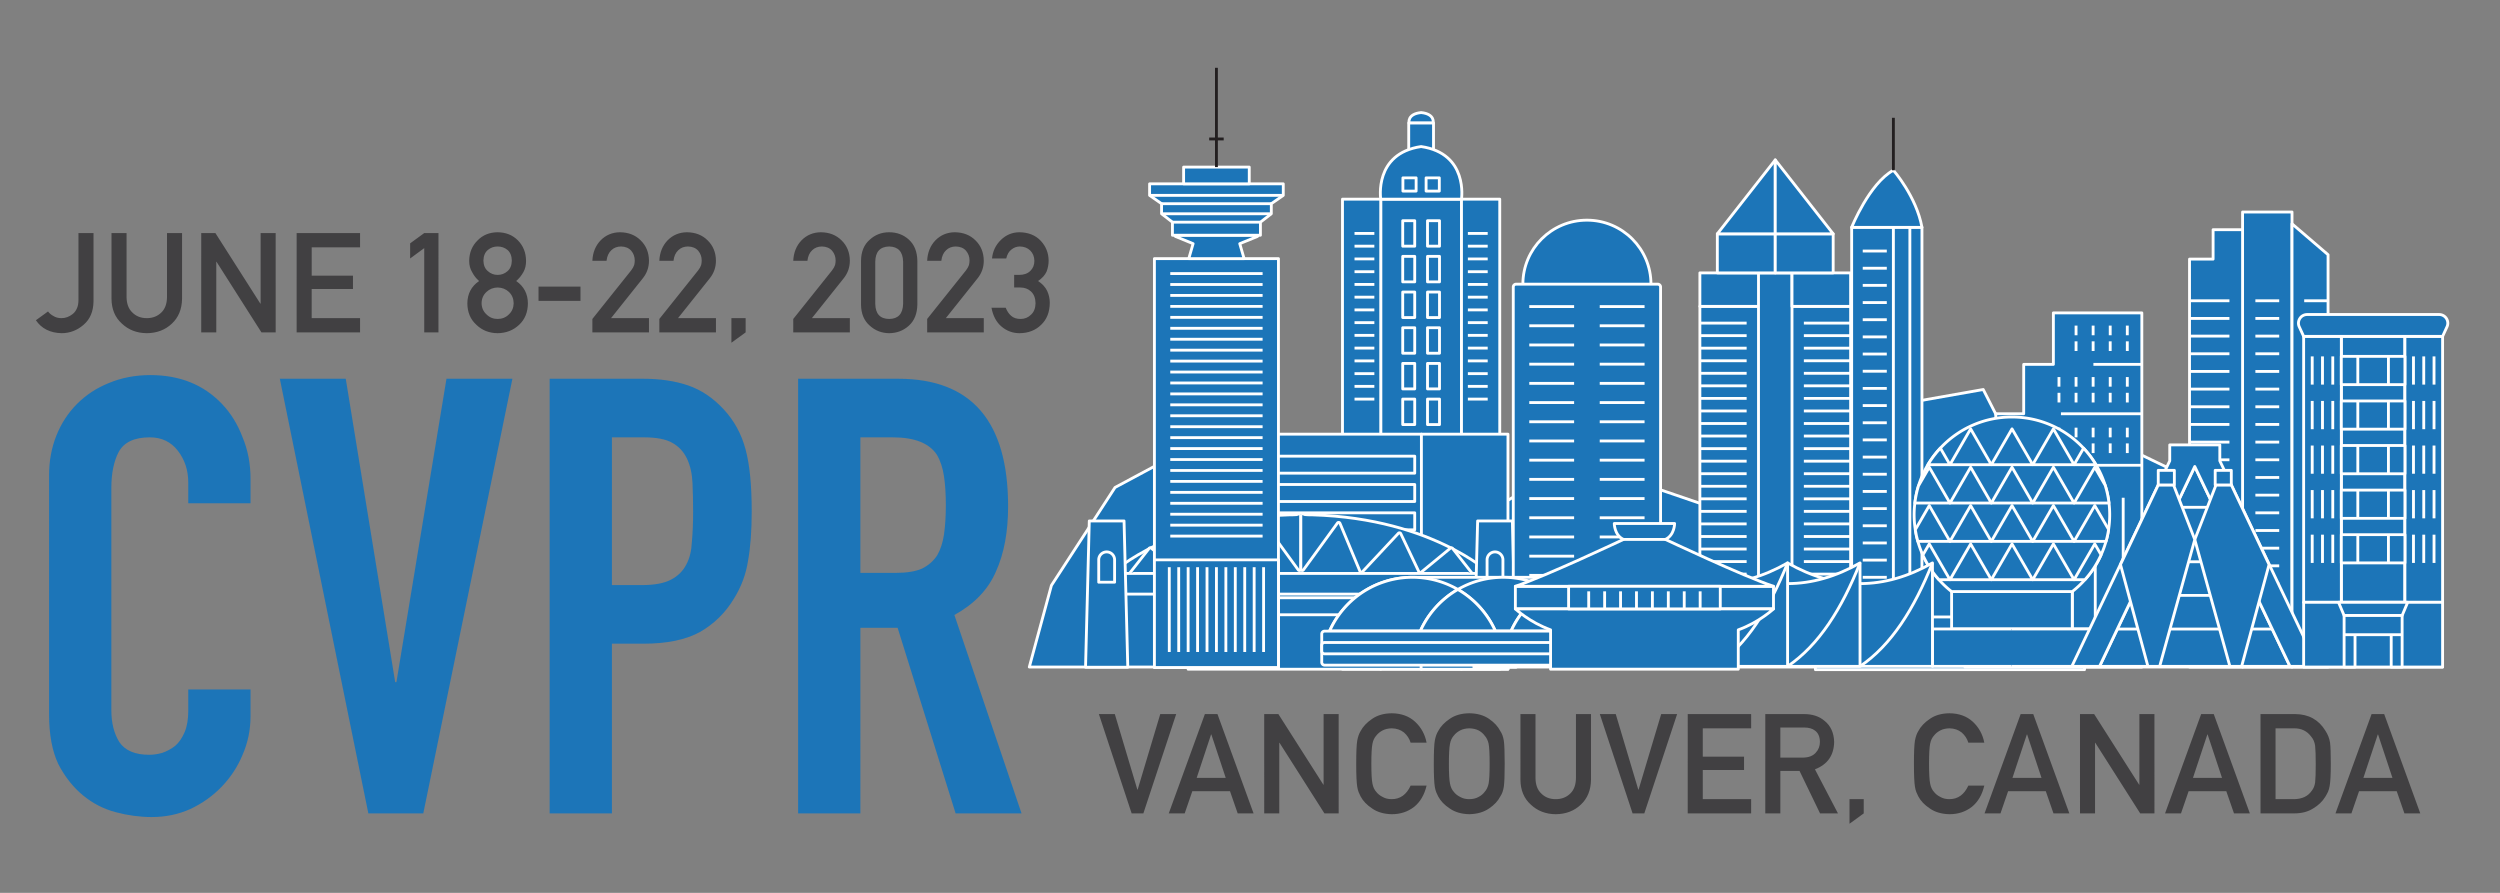<svg width="280mm" height="100mm" viewBox="0 0 280 100" style="background-color:#fff" xmlns="http://www.w3.org/2000/svg"><rect x="0" y="0" width="280" height="100" fill="#808080" stroke="none"/><defs><clipPath clipPathUnits="userSpaceOnUse" id="prefix__a"><path d="M0 792h612V0H0z"/></clipPath></defs><g aria-label="CVPR" style="-inkscape-font-specification:DINCondensed-Bold" font-weight="700" font-stretch="condensed" font-size="75.724" font-family="DIN Condensed" fill="#1c75b8"><path d="M28.06 77.22v3.01q0 2.255-.89 4.306-.82 1.983-2.324 3.556-1.504 1.572-3.556 2.53-1.982.888-4.307.888-1.983 0-4.034-.547-2.051-.547-3.692-1.914-1.64-1.367-2.735-3.487-1.025-2.188-1.025-5.538V53.222q0-2.393.82-4.444.82-2.05 2.325-3.555 1.504-1.504 3.555-2.325 2.12-.888 4.65-.888 4.922 0 7.999 3.213 1.504 1.573 2.324 3.76.89 2.12.89 4.65v2.734h-6.975v-2.324q0-2.051-1.162-3.555-1.162-1.505-3.145-1.505-2.598 0-3.487 1.641-.82 1.573-.82 4.034v24.887q0 2.12.888 3.556.958 1.435 3.35 1.435.684 0 1.436-.205.82-.273 1.504-.82.616-.547 1.026-1.504.41-.957.41-2.393V77.22zM57.39 42.42L47.408 91.1h-6.153L31.34 42.42h7.384l5.538 33.98h.137l5.606-33.98zM61.561 91.1V42.42h10.46q2.872 0 5.06.752 2.188.752 3.966 2.666 1.778 1.915 2.461 4.513.684 2.53.684 6.905 0 3.282-.41 5.538-.342 2.257-1.573 4.24-1.436 2.392-3.829 3.76-2.393 1.299-6.29 1.299h-3.555V91.1zm6.974-42.117V65.53h3.35q2.12 0 3.282-.615t1.71-1.71q.546-1.025.615-2.53.136-1.503.136-3.35 0-1.709-.068-3.213-.068-1.572-.615-2.735-.547-1.162-1.641-1.777-1.094-.616-3.145-.616zM96.362 48.983v15.179h3.966q1.846 0 2.94-.479 1.093-.547 1.709-1.504.547-.957.752-2.325.205-1.435.205-3.281t-.205-3.214q-.205-1.436-.82-2.461-1.3-1.915-4.923-1.915zM89.388 91.1V42.42h11.213q12.307 0 12.307 14.29 0 4.307-1.368 7.315-1.299 3.008-4.649 4.854l7.521 22.221h-7.384l-6.495-20.785h-4.171V91.1z"/></g><g aria-label="VANCOUVER, CANADA" style="-inkscape-font-specification:DINAlternate-Bold" font-weight="700" font-size="17.304" font-family="DIN Alternate" fill="#414042"><path d="M126.744 91.1h1.312l3.677-11.123h-1.785l-2.533 8.468h-.03l-2.526-8.468h-1.785zM134.03 87.118l1.61-4.86h.03l1.61 4.86zm4.592 3.982h1.778l-4.044-11.123h-1.41L130.901 91.1h1.785l.854-2.487h4.22zM141.592 91.1h1.686v-7.903h.03l5.028 7.903h1.594V79.977h-1.686v7.904h-.03l-5.035-7.904h-1.587zM157.992 87.988q-.701 1.518-2.12 1.518-.595 0-1.023-.252-.434-.214-.701-.557-.328-.359-.435-.938-.122-.58-.122-2.22 0-1.64.122-2.235.107-.565.435-.924.267-.343.701-.572.428-.221 1.023-.236.808.015 1.373.465.541.473.747 1.144h1.786q-.267-1.396-1.282-2.342-1.015-.938-2.624-.953-1.312.015-2.19.625-.892.603-1.297 1.374-.251.404-.374 1.06-.114.656-.114 2.594 0 1.907.114 2.578.062.359.153.595.1.23.221.48.405.771 1.297 1.359.878.61 2.19.64 1.45 0 2.51-.823 1.03-.832 1.396-2.38zM160.584 85.539q0 1.907.114 2.578.061.359.153.595.099.23.221.48.404.771 1.297 1.359.877.61 2.19.64 1.327-.03 2.212-.64.877-.588 1.266-1.358.282-.404.39-1.076.098-.671.098-2.578 0-1.938-.099-2.594-.107-.656-.389-1.06-.389-.771-1.266-1.374-.885-.61-2.213-.625-1.312.015-2.189.625-.893.603-1.297 1.374-.252.404-.374 1.06-.114.656-.114 2.594zm1.693 0q0-1.64.123-2.235.106-.565.434-.924.267-.343.702-.572.427-.221 1.022-.236.603.015 1.046.236.42.23.67.572.329.359.451.924.114.595.114 2.235t-.114 2.22q-.122.58-.45.938-.252.343-.671.557-.443.252-1.046.252-.595 0-1.022-.252-.435-.214-.702-.557-.328-.359-.434-.938-.123-.58-.123-2.22zM170.29 87.331q.015 1.755 1.16 2.785 1.12 1.06 2.791 1.076 1.702-.016 2.816-1.076 1.106-1.03 1.136-2.785v-7.354h-1.686v7.171q-.015 1.137-.64 1.732-.641.626-1.626.626-.984 0-1.61-.626-.64-.595-.655-1.732v-7.17h-1.686zM182.849 91.1h1.312l3.677-11.123h-1.785l-2.533 8.468h-.03l-2.526-8.468h-1.785zM189.025 91.1h7.103v-1.594h-5.417V86.24h4.623v-1.496h-4.623v-3.173h5.417v-1.595h-7.103zM199.398 81.48h2.64q.808 0 1.236.344.541.389.557 1.258 0 .725-.466 1.22-.473.535-1.419.55h-2.548zm-1.686 9.62h1.686v-4.753h2.152l2.296 4.753h2.006l-2.578-4.936q2.12-.816 2.151-3.082-.046-1.54-1.106-2.372-.878-.733-2.266-.733h-4.34zM207.144 92.26l1.594-1.16v-1.594h-1.594zM220.456 87.988q-.702 1.518-2.12 1.518-.596 0-1.023-.252-.435-.214-.702-.557-.328-.359-.435-.938-.122-.58-.122-2.22 0-1.64.122-2.235.107-.565.435-.924.267-.343.702-.572.427-.221 1.022-.236.809.015 1.373.465.542.473.748 1.144h1.785q-.267-1.396-1.281-2.342-1.015-.938-2.625-.953-1.312.015-2.19.625-.892.603-1.296 1.374-.252.404-.374 1.06-.114.656-.114 2.594 0 1.907.114 2.578.061.359.153.595.099.23.221.48.404.771 1.297 1.359.877.61 2.19.64 1.449 0 2.51-.823 1.03-.832 1.395-2.38zM225.397 87.118l1.61-4.86h.03l1.61 4.86zm4.593 3.982h1.777l-4.043-11.123h-1.411L222.269 91.1h1.785l.855-2.487h4.219zM232.96 91.1h1.685v-7.903h.03l5.028 7.903h1.595V79.977h-1.686v7.904h-.03l-5.036-7.904h-1.587zM245.614 87.118l1.61-4.86h.03l1.61 4.86zm4.593 3.982h1.777l-4.043-11.123h-1.411L242.486 91.1h1.786l.854-2.487h4.219zM253.177 91.1h3.776q1.25 0 2.113-.55.87-.51 1.358-1.296.183-.298.313-.572.122-.282.183-.641.13-.71.13-2.502 0-1.686-.084-2.373-.107-.686-.512-1.312-1.129-1.861-3.387-1.877h-3.89zm1.685-9.528h2.014q1.282-.03 1.984.938.343.39.435 1.015.068.625.068 2.075 0 1.487-.068 2.029-.077.55-.359.908-.64.969-2.06.969h-2.014zM264.702 87.118l1.61-4.86h.03l1.61 4.86zm4.592 3.982h1.778l-4.043-11.123h-1.412L261.574 91.1h1.785l.855-2.487h4.218z"/></g><g clip-path="url(#prefix__a)" transform="matrix(.903 0 0 -.903 -132.168 501.015)"><path d="M276.775 482.225l7.89 12.15 15.094 8.098 7.889-10.124 6.175 10.124h11.663l7.204-10.124 8.878 5.4 15.82-5.4 12.007 10.124 22.955 4.05 8.262-16.199 11.32 8.1s32.246-15.524 31.903-16.199c-.343-.675 5.488-10.124 5.488-10.124H274.03z" fill="#1c75b8"/><path d="M276.775 482.225l7.89 12.15 15.094 8.098 7.889-10.124 6.175 10.124h11.663l7.204-10.124 8.878 5.4 15.82-5.4 12.007 10.124 22.955 4.05 8.262-16.199 11.32 8.1s32.246-15.524 31.903-16.199c-.343-.675 5.488-10.124 5.488-10.124H274.03z" fill="none" stroke="#fff" stroke-width=".355" stroke-linejoin="round" stroke-miterlimit="10"/><path d="M376.028 526.637h5.177v-52.684h-5.177z" fill="#1c75b8" stroke="#fff" stroke-width=".355" stroke-linejoin="round" stroke-miterlimit="10"/><path d="M383.248 473.954h-2.043v52.684h2.043zM381.205 472.889v52.684M384.747 473.954h-1.499v52.684h1.499z" fill="#1c75b8" stroke="#fff" stroke-width=".355" stroke-linejoin="round" stroke-miterlimit="10"/><path d="M376.028 526.637s2.18 5.445 5.177 7.08c0 0 2.861-3.268 3.542-7.08z" fill="#1c75b8"/><path d="M376.028 526.637s2.18 5.445 5.177 7.08c0 0 2.861-3.268 3.542-7.08z" fill="none" stroke="#fff" stroke-width=".355" stroke-linejoin="round" stroke-miterlimit="10"/><path d="M404.909 471.776h-33.376v6.534h33.376z" fill="#1c75b8" stroke="#fff" stroke-width=".355" stroke-linejoin="round" stroke-miterlimit="10"/><path d="M381.205 533.716v6.51" fill="#1c75b8" stroke="#231f20" stroke-width=".355" stroke-linejoin="round" stroke-miterlimit="10"/><path d="M377.402 523.698h2.985M377.402 521.568h2.985M377.402 519.439h2.985M377.402 517.309h2.985M377.402 515.18h2.985M377.402 513.05h2.985M377.402 510.92h2.985M377.402 508.79h2.985M377.402 506.66h2.985M377.402 504.53h2.985M377.402 502.4h2.985M377.402 500.271h2.985M377.402 498.141h2.985M377.402 496.012h2.985M377.402 493.882h2.985M377.402 491.752h2.985M377.402 489.623h2.985M377.402 487.493h2.985M377.402 485.363h2.985M377.402 483.233h2.985M377.402 481.104h2.985M371.533 475.818h33.376M327.636 471.832h-10.017v58.301h10.017z" fill="#1c75b8" stroke="#fff" stroke-width=".355" stroke-linejoin="round" stroke-miterlimit="10"/><path d="M312.875 471.832h4.745v58.301h-4.745zM327.636 471.832h4.745v58.301h-4.745z" fill="#1c75b8" stroke="#fff" stroke-width=".355" stroke-linejoin="round" stroke-miterlimit="10"/><path d="M322.627 540.87c-1.756-.168-1.494-1.294-1.494-1.294h2.988s.262 1.126-1.494 1.295" fill="#1c75b8"/><path d="M322.627 540.87c-1.756-.168-1.494-1.294-1.494-1.294h2.988s.262 1.126-1.494 1.295z" fill="none" stroke="#fff" stroke-width=".355" stroke-linejoin="round" stroke-miterlimit="10"/><path d="M321.835 524.298h-1.489v3.161h1.489zM324.909 524.298h-1.489v3.161h1.489zM321.835 519.874h-1.489v3.161h1.489zM324.909 519.874h-1.489v3.161h1.489zM321.835 515.449h-1.489v3.161h1.489zM324.909 515.449h-1.489v3.161h1.489zM321.835 511.024h-1.489v3.161h1.489zM324.909 511.024h-1.489v3.161h1.489zM321.835 506.599h-1.489v3.161h1.489zM324.909 506.599h-1.489v3.161h1.489zM321.835 502.174h-1.489v3.161h1.489zM324.909 502.174h-1.489v3.161h1.489zM324.165 533.394h-3.074v6.182h3.074z" fill="#1c75b8" stroke="#fff" stroke-width=".355" stroke-linejoin="round" stroke-miterlimit="10"/><path d="M322.627 536.655c-5.887-.853-5.008-6.522-5.008-6.522h10.016s.88 5.67-5.007 6.522" fill="#1c75b8"/><path d="M322.627 536.655c-5.887-.853-5.008-6.522-5.008-6.522h10.016s.88 5.67-5.007 6.522z" fill="none" stroke="#fff" stroke-width=".355" stroke-linejoin="round" stroke-miterlimit="10"/><path d="M322.009 531.135h-1.639v1.638h1.639zM324.885 531.135h-1.639v1.638h1.639zM328.427 525.879h2.46M328.427 524.298h2.46M328.427 522.718h2.46M328.427 521.138h2.46M328.427 519.557h2.46M328.427 517.977h2.46M328.427 516.396h2.46M328.427 514.816h2.46M328.427 513.235h2.46M328.427 511.655h2.46M328.427 510.074h2.46M328.427 508.494h2.46M328.427 506.913h2.46M328.427 505.333h2.46M314.368 525.879h2.46M314.368 524.298h2.46M314.368 522.718h2.46M314.368 521.138h2.46M314.368 519.557h2.46M314.368 517.977h2.46M314.368 516.396h2.46M314.368 514.816h2.46M314.368 513.235h2.46M314.368 511.655h2.46M314.368 510.074h2.46M314.368 508.494h2.46M314.368 506.913h2.46M314.368 505.333h2.46M322.665 471.832h-28.932v29.15h28.932z" fill="#1c75b8" stroke="#fff" stroke-width=".355" stroke-linejoin="round" stroke-miterlimit="10"/><path d="M333.4 471.832h-10.735v29.15H333.4z" fill="#1c75b8" stroke="#fff" stroke-width=".355" stroke-linejoin="round" stroke-miterlimit="10"/><path d="M333.4 471.832h-10.772v8.879H333.4zM324.885 479.168v-5.444M326.195 479.168v-5.444M327.505 479.168v-5.444M328.815 479.168v-5.444M330.125 479.168v-5.444M331.434 479.168v-5.444M321.835 496.146h-25.751v2.107h25.751zM321.835 492.634h-25.751v2.107h25.751zM321.835 489.122h-25.751v2.107h25.751zM321.835 485.61h-25.751v2.107h25.751zM321.835 482.098h-25.751v2.107h25.751zM321.835 478.586h-25.751v2.107h25.751zM375.9 478.953h-18.696v37.884H375.9z" fill="#1c75b8" stroke="#fff" stroke-width=".355" stroke-linejoin="round" stroke-miterlimit="10"/><path d="M368.629 478.953h-4.155v42.036h4.155zM364.474 520.989h-7.271v-4.152h7.271z" fill="#1c75b8" stroke="#fff" stroke-width=".355" stroke-linejoin="round" stroke-miterlimit="10"/><path d="M375.9 520.989h-7.271v-4.152h7.271zM357.204 514.761h5.799M357.204 513.205h5.799M357.204 511.648h5.799M357.204 510.09h5.799M357.204 508.534h5.799M357.204 506.977h5.799M357.204 505.42h5.799M357.204 503.863h5.799M357.204 502.306h5.799M357.204 500.75h5.799M357.204 499.193h5.799M357.204 497.636h5.799M357.204 496.079h5.799M357.204 494.522h5.799M357.204 492.965h5.799M357.204 491.408h5.799M357.204 489.851h5.799M357.204 488.294h5.799M357.204 486.738h5.799M357.204 485.18h5.799M357.204 483.624h5.799M357.204 482.067h5.799M370.1 514.761h5.8M370.1 513.205h5.8M370.1 511.648h5.8M370.1 510.09h5.8M370.1 508.534h5.8M370.1 506.977h5.8M370.1 505.42h5.8M370.1 503.863h5.8M370.1 502.306h5.8M370.1 500.75h5.8M370.1 499.193h5.8M370.1 497.636h5.8M370.1 496.079h5.8M370.1 494.522h5.8M370.1 492.965h5.8M370.1 491.408h5.8M370.1 489.851h5.8M370.1 488.294h5.8M370.1 486.738h5.8M370.1 485.18h5.8M370.1 483.624h5.8M370.1 482.067h5.8M366.552 525.833h-7.184v-4.844h7.184z" fill="#1c75b8" stroke="#fff" stroke-width=".355" stroke-linejoin="round" stroke-miterlimit="10"/><path d="M373.736 525.833h-7.184v-4.844h7.184z" fill="#1c75b8" stroke="#fff" stroke-width=".355" stroke-linejoin="round" stroke-miterlimit="10"/><path d="M359.368 525.832l7.184 9.168v-9.168z" fill="#1c75b8"/><path d="M359.368 525.832l7.184 9.168v-9.168z" fill="none" stroke="#fff" stroke-width=".355" stroke-linejoin="round" stroke-miterlimit="10"/><path d="M373.736 525.832L366.552 535v-9.168z" fill="#1c75b8"/><path d="M373.736 525.832L366.552 535v-9.168z" fill="none" stroke="#fff" stroke-width=".355" stroke-linejoin="round" stroke-miterlimit="10"/><path d="M430.646 472.101h-6.132v56.438h6.132z" fill="#1c75b8" stroke="#fff" stroke-width=".355" stroke-linejoin="round" stroke-miterlimit="10"/><path d="M424.514 526.347h-3.655v-3.653h-2.925v-50.593h6.58z" fill="#1c75b8"/><path d="M424.514 526.347h-3.655v-3.653h-2.925v-50.593h6.58z" fill="none" stroke="#fff" stroke-width=".355" stroke-linejoin="round" stroke-miterlimit="10"/><path d="M430.646 527.078l4.47-3.836v-51.14h-4.47z" fill="#1c75b8"/><path d="M430.646 527.078l4.47-3.836v-51.14h-4.47z" fill="none" stroke="#fff" stroke-width=".355" stroke-linejoin="round" stroke-miterlimit="10"/><path d="M417.934 517.531h4.95M417.934 515.34h4.95M417.934 513.148h4.95M417.934 510.956h4.95M417.934 508.764h4.95M417.934 506.572h4.95M417.934 504.38h4.95M417.934 502.189h4.95M417.934 499.997h4.95M417.934 497.805h4.95M417.934 495.613h4.95M417.934 493.422h4.95M417.934 491.23h4.95M417.934 489.038h4.95M417.934 486.846h4.95M417.934 484.655h4.95M417.934 482.463h4.95M417.934 480.271h4.95M417.934 478.08h4.95M417.934 475.888h4.95M432.158 517.531h2.957M432.158 515.34h2.957M432.158 513.148h2.957M432.158 510.956h2.957M432.158 508.764h2.957M432.158 506.572h2.957M432.158 504.38h2.957M432.158 502.189h2.957M432.158 499.997h2.957M432.158 497.805h2.957M432.158 495.613h2.957M432.158 493.422h2.957M432.158 491.23h2.957M432.158 489.038h2.957M432.158 486.846h2.957M432.158 484.655h2.957M432.158 482.463h2.957M432.158 480.271h2.957M432.158 478.08h2.957M432.158 475.888h2.957M426.102 517.531h2.957M426.102 515.34h2.957M426.102 513.148h2.957M426.102 510.956h2.957M426.102 508.764h2.957M426.102 506.572h2.957M426.102 504.38h2.957M426.102 502.189h2.957M426.102 499.997h2.957M426.102 497.805h2.957M426.102 495.613h2.957M426.102 493.422h2.957M426.102 491.23h2.957M426.102 489.038h2.957M426.102 486.846h2.957M426.102 484.655h2.957M426.102 482.463h2.957M426.102 480.271h2.957M426.102 478.08h2.957M426.102 475.888h2.957M331.17 481.15h-46.923v2.558h46.923zM331.17 483.708s-7.702 7.288-23.462 7.288c-15.759 0-23.46-7.288-23.46-7.288" fill="#1c75b8" stroke="#fff" stroke-width=".355" stroke-linejoin="round" stroke-miterlimit="10"/><path d="M286.451 483.708l2.448 3.114c.062.078.175.09.252.027l3.642-2.997a.177.177 0 01.272.061l2.248 4.735a.177.177 0 00.29.045l4.47-4.784a.177.177 0 01.293.052l2.49 5.968a.177.177 0 00.306.036l4.226-5.816a.178.178 0 01.321.104v6.743" fill="#1c75b8" stroke="#fff" stroke-width=".355" stroke-linejoin="round" stroke-miterlimit="10"/><path d="M328.966 483.708l-2.448 3.114a.178.178 0 01-.251.027l-3.641-2.997a.178.178 0 00-.273.061l-2.249 4.735a.177.177 0 01-.29.045l-4.47-4.784a.177.177 0 00-.293.052l-2.489 5.968a.177.177 0 01-.307.036l-4.226-5.816a.178.178 0 00-.32.104v6.743" fill="#1c75b8" stroke="#fff" stroke-width=".355" stroke-linejoin="round" stroke-miterlimit="10"/><path d="M286.246 472.079h-5.24l.465 18.142h4.31z" fill="#1c75b8"/><path d="M286.246 472.079h-5.24l.465 18.142h4.31z" fill="none" stroke="#fff" stroke-width=".355" stroke-linejoin="round" stroke-miterlimit="10"/><path d="M283.626 486.379a.983.983 0 01-.984-.984v-2.772h1.968v2.772c0 .544-.44.984-.984.984" fill="#1c75b8"/><path d="M283.626 486.379a.983.983 0 01-.984-.984v-2.772h1.968v2.772c0 .544-.44.984-.984.984z" fill="none" stroke="#fff" stroke-width=".355" stroke-linejoin="round" stroke-miterlimit="10"/><path d="M334.412 472.079h-5.24l.465 18.142h4.31z" fill="#1c75b8"/><path d="M334.412 472.079h-5.24l.465 18.142h4.31z" fill="none" stroke="#fff" stroke-width=".355" stroke-linejoin="round" stroke-miterlimit="10"/><path d="M331.792 486.379a.983.983 0 01-.984-.984v-2.772h1.968v2.772c0 .544-.44.984-.984.984" fill="#1c75b8"/><path d="M331.792 486.379a.983.983 0 01-.984-.984v-2.772h1.968v2.772c0 .544-.44.984-.984.984z" fill="none" stroke="#fff" stroke-width=".355" stroke-linejoin="round" stroke-miterlimit="10"/><path d="M401.049 516.028v-6.39h-3.682v-6.123h-3.463v-6.388h-3.825V472.1h21.94v43.927z" fill="#1c75b8"/><path d="M401.049 516.028v-6.39h-3.682v-6.123h-3.463v-6.388h-3.825V472.1h21.94v43.927z" fill="none" stroke="#fff" stroke-width=".355" stroke-linejoin="round" stroke-miterlimit="10"/><path d="M406.012 509.639h6.006M401.987 503.515h10.032M398.08 497.126h13.939M392.391 493.097v-16.381M395.854 493.097v-16.381M399.317 493.097v-16.381M402.78 493.097v-16.381M406.243 493.097v-16.381M409.707 493.097v-16.381M395.386 501.792v-1.198M397.505 501.792v-1.198M399.623 501.792v-1.198M401.742 501.792v-1.198M403.86 501.792v-1.198M405.979 501.792v-1.198M408.097 501.792v-1.198M410.216 501.792v-1.198M395.386 499.84v-1.198M397.505 499.84v-1.198M399.623 499.84v-1.198M401.742 499.84v-1.198M403.86 499.84v-1.198M405.979 499.84v-1.198M408.097 499.84v-1.198M410.216 499.84v-1.198M401.742 508.07v-1.198M403.86 508.07v-1.198M405.979 508.07v-1.198M408.097 508.07v-1.198M410.216 508.07v-1.198M401.742 506.118v-1.198M403.86 506.118v-1.198M405.979 506.118v-1.198M408.097 506.118v-1.198M410.216 506.118v-1.198M403.86 514.448v-1.198M405.979 514.448v-1.198M408.097 514.448v-1.198M410.216 514.448v-1.198M403.86 512.496v-1.198M405.979 512.496v-1.198M408.097 512.496v-1.198M410.216 512.496v-1.198" fill="#1c75b8" stroke="#fff" stroke-width=".355" stroke-linejoin="round" stroke-miterlimit="10"/><path d="M351.137 519.59c0-4.385-3.557-7.939-7.944-7.939-4.387 0-7.944 3.554-7.944 7.938s3.557 7.938 7.944 7.938c4.387 0 7.944-3.554 7.944-7.938" fill="#1c75b8"/><path d="M351.137 519.59c0-4.385-3.557-7.939-7.944-7.939-4.387 0-7.944 3.554-7.944 7.938s3.557 7.938 7.944 7.938c4.387 0 7.944-3.554 7.944-7.938z" fill="none" stroke="#fff" stroke-width=".355" stroke-linejoin="round" stroke-miterlimit="10"/><path d="M352.328 472.356h-18.27v46.878c0 .196.158.355.354.355h17.561a.355.355 0 00.355-.355z" fill="#1c75b8"/><path d="M352.328 472.356h-18.27v46.878c0 .196.158.355.354.355h17.561a.355.355 0 00.355-.355z" fill="none" stroke="#fff" stroke-width=".355" stroke-linejoin="round" stroke-miterlimit="10"/><path d="M336.043 516.81h5.561M344.781 516.81h5.561M336.043 514.43h5.561M344.781 514.43h5.561M336.043 512.048h5.561M344.781 512.048h5.561M336.043 509.666h5.561M344.781 509.666h5.561M336.043 507.285h5.561M344.781 507.285h5.561M336.043 504.903h5.561M344.781 504.903h5.561M336.043 502.522h5.561M344.781 502.522h5.561M336.043 500.14h5.561M344.781 500.14h5.561M336.043 497.759h5.561M344.781 497.759h5.561M336.043 495.377h5.561M344.781 495.377h5.561M336.043 492.995h5.561M344.781 492.995h5.561M336.043 490.614h5.561M344.781 490.614h5.561M336.043 488.233h5.561M344.781 488.233h5.561M336.043 485.851h5.561M344.781 485.851h5.561M336.043 483.47h5.561M344.781 483.47h5.561M336.043 481.088h5.561M344.781 481.088h5.561M336.043 478.706h5.561M344.781 478.706h5.561M336.043 476.325h5.561M344.781 476.325h5.561M321.557 483.23a11.255 11.255 0 01-10.284-6.678h43.078a11.254 11.254 0 01-10.284 6.678M321.206 483.23h22.862" fill="#1c75b8" stroke="#fff" stroke-width=".355" stroke-linejoin="round" stroke-miterlimit="10"/><path d="M331.841 476.552h1.942a11.29 11.29 0 004.657 5.17 11.212 11.212 0 01-5.628 1.508c-2.05 0-3.972-.55-5.628-1.508a11.29 11.29 0 004.657-5.17" fill="#1c75b8"/><path d="M331.841 476.552h1.942a11.29 11.29 0 004.657 5.17 11.212 11.212 0 01-5.628 1.508c-2.05 0-3.972-.55-5.628-1.508a11.29 11.29 0 004.657-5.17z" fill="none" stroke="#fff" stroke-width=".355" stroke-linejoin="round" stroke-miterlimit="10"/><path d="M343.097 476.552h11.255a11.255 11.255 0 01-15.912 5.17 11.29 11.29 0 004.657-5.17" fill="#1c75b8"/><path d="M343.097 476.552h11.255a11.255 11.255 0 01-15.912 5.17 11.29 11.29 0 004.657-5.17z" fill="none" stroke="#fff" stroke-width=".355" stroke-linejoin="round" stroke-miterlimit="10"/><path d="M333.783 476.552h9.313a11.294 11.294 0 01-4.656 5.17 11.29 11.29 0 01-4.657-5.17" fill="#1c75b8"/><path d="M333.783 476.552h9.313a11.294 11.294 0 01-4.656 5.17 11.29 11.29 0 01-4.657-5.17z" fill="none" stroke="#fff" stroke-width=".355" stroke-linejoin="round" stroke-miterlimit="10"/><path d="M327.185 481.722a11.255 11.255 0 01-15.912-5.17h11.255a11.292 11.292 0 004.657 5.17" fill="#1c75b8"/><path d="M327.185 481.722a11.255 11.255 0 01-15.912-5.17h11.255a11.292 11.292 0 004.657 5.17z" fill="none" stroke="#fff" stroke-width=".355" stroke-linejoin="round" stroke-miterlimit="10"/><path d="M322.528 476.552h9.313a11.294 11.294 0 01-4.656 5.17 11.29 11.29 0 01-4.657-5.17" fill="#1c75b8"/><path d="M322.528 476.552h9.313a11.294 11.294 0 01-4.656 5.17 11.29 11.29 0 01-4.657-5.17z" fill="none" stroke="#fff" stroke-width=".355" stroke-linejoin="round" stroke-miterlimit="10"/><path d="M333.783 476.552h-1.942M354.352 476.552h-11.255M343.097 476.552h-9.313M322.528 476.552h-11.255M331.841 476.552h-9.313" fill="#1c75b8" stroke="#fff" stroke-width=".355" stroke-linejoin="round" stroke-miterlimit="10"/><path d="M354.968 472.335h-44.31a.355.355 0 00-.356.355v3.508c0 .196.159.355.356.355h44.31a.355.355 0 00.355-.355v-3.508a.355.355 0 00-.355-.355" fill="#1c75b8"/><path d="M354.968 472.335h-44.31a.355.355 0 00-.356.355v3.508c0 .196.159.355.356.355h44.31a.355.355 0 00.355-.355v-3.508a.355.355 0 00-.355-.355z" fill="none" stroke="#fff" stroke-width=".355" stroke-linejoin="round" stroke-miterlimit="10"/><path d="M354.968 473.74h-44.31a.355.355 0 00-.356.355v.696c0 .197.159.356.356.356h44.31a.355.355 0 00.355-.355v-.696a.355.355 0 00-.355-.355" fill="#1c75b8"/><path d="M354.968 473.74h-44.31a.355.355 0 00-.356.355v.696c0 .197.159.356.356.356h44.31a.355.355 0 00.355-.355v-.696a.355.355 0 00-.355-.355z" fill="none" stroke="#fff" stroke-width=".355" stroke-linejoin="round" stroke-miterlimit="10"/><path d="M403.392 481.459h-14.968v-4.636h14.968z" fill="#1c75b8" stroke="#fff" stroke-width=".355" stroke-linejoin="round" stroke-miterlimit="10"/><path d="M395.867 481.46h7.525v-4.637h-7.525M405.762 476.823h-19.711v-4.636h19.711z" fill="#1c75b8" stroke="#fff" stroke-width=".355" stroke-linejoin="round" stroke-miterlimit="10"/><path d="M395.853 476.823h9.909v-4.636h-9.91" fill="#1c75b8" stroke="#fff" stroke-width=".355" stroke-linejoin="round" stroke-miterlimit="10"/><path d="M408.034 490.991c0-.62-.046-1.235-.138-1.83v-.003a11.383 11.383 0 00-.32-1.47 12.059 12.059 0 00-2.617-4.757 12.189 12.189 0 00-1.568-1.472h-14.968a12.18 12.18 0 00-1.566 1.471 12.045 12.045 0 00-2.62 4.757c-.134.47-.24.95-.314 1.442a11.896 11.896 0 00-.057 3.314c.086.726.237 1.434.446 2.116v.002c.287.933.683 1.816 1.175 2.64.442.737.961 1.428 1.546 2.054a12.103 12.103 0 008.874 3.856c3.51 0 6.672-1.49 8.885-3.87a12.085 12.085 0 002.681-4.593c.224-.71.385-1.447.473-2.205.06-.475.088-.96.088-1.452" fill="#1c75b8"/><path d="M408.034 490.991c0-.62-.046-1.235-.138-1.83v-.003a11.383 11.383 0 00-.32-1.47 12.059 12.059 0 00-2.617-4.757 12.189 12.189 0 00-1.568-1.472h-14.968a12.18 12.18 0 00-1.566 1.471 12.045 12.045 0 00-2.62 4.757c-.134.47-.24.95-.314 1.442a11.896 11.896 0 00-.057 3.314c.086.726.237 1.434.446 2.116v.002c.287.933.683 1.816 1.175 2.64.442.737.961 1.428 1.546 2.054a12.103 12.103 0 008.874 3.856c3.51 0 6.672-1.49 8.885-3.87a12.085 12.085 0 002.681-4.593c.224-.71.385-1.447.473-2.205.06-.475.088-.96.088-1.452z" fill="none" stroke="#fff" stroke-width=".355" stroke-linejoin="round" stroke-miterlimit="10"/><path d="M388.22 497.2h-2.733c.442.739.961 1.429 1.546 2.055z" fill="#1c75b8"/><path d="M388.22 497.2h-2.733c.442.739.961 1.429 1.546 2.055z" fill="none" stroke="#fff" stroke-width=".355" stroke-linejoin="round" stroke-miterlimit="10"/><path d="M390.786 501.64l2.566-4.44h-5.132z" fill="#1c75b8"/><path d="M390.786 501.64l2.566-4.44h-5.132z" fill="none" stroke="#fff" stroke-width=".355" stroke-linejoin="round" stroke-miterlimit="10"/><path d="M395.918 501.64l2.566-4.44h-5.132z" fill="#1c75b8"/><path d="M395.918 501.64l2.566-4.44h-5.132z" fill="none" stroke="#fff" stroke-width=".355" stroke-linejoin="round" stroke-miterlimit="10"/><path d="M401.049 501.64l2.566-4.44h-5.132z" fill="#1c75b8"/><path d="M401.049 501.64l2.566-4.44h-5.132z" fill="none" stroke="#fff" stroke-width=".355" stroke-linejoin="round" stroke-miterlimit="10"/><path d="M406.325 497.2h-2.712l1.18 2.04a12.186 12.186 0 001.532-2.04" fill="#1c75b8"/><path d="M406.325 497.2h-2.712l1.18 2.04a12.186 12.186 0 001.532-2.04z" fill="none" stroke="#fff" stroke-width=".355" stroke-linejoin="round" stroke-miterlimit="10"/><path d="M388.22 492.443h-4.354c.086.726.237 1.433.446 2.116v.002l1.343 2.322z" fill="#1c75b8"/><path d="M388.22 492.443h-4.354c.086.726.237 1.433.446 2.116v.002l1.343 2.322z" fill="none" stroke="#fff" stroke-width=".355" stroke-linejoin="round" stroke-miterlimit="10"/><path d="M390.786 496.884l2.566-4.441h-5.132z" fill="#1c75b8"/><path d="M390.786 496.884l2.566-4.441h-5.132z" fill="none" stroke="#fff" stroke-width=".355" stroke-linejoin="round" stroke-miterlimit="10"/><path d="M395.918 496.884l2.566-4.441h-5.132z" fill="#1c75b8"/><path d="M395.918 496.884l2.566-4.441h-5.132z" fill="none" stroke="#fff" stroke-width=".355" stroke-linejoin="round" stroke-miterlimit="10"/><path d="M401.049 496.884l2.566-4.441h-5.132z" fill="#1c75b8"/><path d="M401.049 496.884l2.566-4.441h-5.132z" fill="none" stroke="#fff" stroke-width=".355" stroke-linejoin="round" stroke-miterlimit="10"/><path d="M407.946 492.443h-4.333l2.568 4.44 1.292-2.237c.224-.709.385-1.446.473-2.203" fill="#1c75b8"/><path d="M407.946 492.443h-4.333l2.568 4.44 1.292-2.237c.224-.709.385-1.446.473-2.203z" fill="none" stroke="#fff" stroke-width=".355" stroke-linejoin="round" stroke-miterlimit="10"/><path d="M388.22 487.687h-3.983c-.134.469-.24.95-.314 1.442l1.732 2.998z" fill="#1c75b8"/><path d="M388.22 487.687h-3.983c-.134.469-.24.95-.314 1.442l1.732 2.998z" fill="none" stroke="#fff" stroke-width=".355" stroke-linejoin="round" stroke-miterlimit="10"/><path d="M390.786 492.127l2.566-4.44h-5.132z" fill="#1c75b8"/><path d="M390.786 492.127l2.566-4.44h-5.132z" fill="none" stroke="#fff" stroke-width=".355" stroke-linejoin="round" stroke-miterlimit="10"/><path d="M395.918 492.127l2.566-4.44h-5.132z" fill="#1c75b8"/><path d="M395.918 492.127l2.566-4.44h-5.132z" fill="none" stroke="#fff" stroke-width=".355" stroke-linejoin="round" stroke-miterlimit="10"/><path d="M401.049 492.127l2.566-4.44h-5.132z" fill="#1c75b8"/><path d="M401.049 492.127l2.566-4.44h-5.132z" fill="none" stroke="#fff" stroke-width=".355" stroke-linejoin="round" stroke-miterlimit="10"/><path d="M407.896 489.16v-.002a11.38 11.38 0 00-.32-1.47h-3.962l2.567 4.44z" fill="#1c75b8"/><path d="M407.896 489.16v-.002a11.38 11.38 0 00-.32-1.47h-3.962l2.567 4.44z" fill="none" stroke="#fff" stroke-width=".355" stroke-linejoin="round" stroke-miterlimit="10"/><path d="M388.22 482.93h-1.363a12.04 12.04 0 00-1.998 3.061l.796 1.38z" fill="#1c75b8"/><path d="M388.22 482.93h-1.363a12.04 12.04 0 00-1.998 3.061l.796 1.38z" fill="none" stroke="#fff" stroke-width=".355" stroke-linejoin="round" stroke-miterlimit="10"/><path d="M390.786 487.37l2.566-4.44h-5.132z" fill="#1c75b8"/><path d="M390.786 487.37l2.566-4.44h-5.132z" fill="none" stroke="#fff" stroke-width=".355" stroke-linejoin="round" stroke-miterlimit="10"/><path d="M395.918 487.37l2.566-4.44h-5.132z" fill="#1c75b8"/><path d="M395.918 487.37l2.566-4.44h-5.132z" fill="none" stroke="#fff" stroke-width=".355" stroke-linejoin="round" stroke-miterlimit="10"/><path d="M401.049 487.37l2.566-4.44h-5.132z" fill="#1c75b8"/><path d="M401.049 487.37l2.566-4.44h-5.132z" fill="none" stroke="#fff" stroke-width=".355" stroke-linejoin="round" stroke-miterlimit="10"/><path d="M406.964 486.015a12.036 12.036 0 00-2.006-3.084h-1.344l2.567 4.44z" fill="#1c75b8"/><path d="M406.964 486.015a12.036 12.036 0 00-2.006-3.084h-1.344l2.567 4.44z" fill="none" stroke="#fff" stroke-width=".355" stroke-linejoin="round" stroke-miterlimit="10"/><path d="M356.25 478.795h8.79" fill="#1c75b8" stroke="#fff" stroke-width=".355" stroke-linejoin="round" stroke-miterlimit="10"/><path d="M386.05 485.014c-5.99-3.42-11.98-3.42-17.97 0v-12.826h17.97z" fill="#1c75b8"/><path d="M386.05 485.014c-5.99-3.42-11.98-3.42-17.97 0v-12.826h17.97z" fill="none" stroke="#fff" stroke-width=".355" stroke-linejoin="round" stroke-miterlimit="10"/><path d="M386.05 485.014c-2.247-5.658-5.096-10.204-8.984-12.826" fill="#1c75b8" stroke="#fff" stroke-width=".355" stroke-linejoin="round" stroke-miterlimit="10"/><path d="M377.066 485.014c-5.99-3.42-11.98-3.42-17.97 0v-12.826h17.97z" fill="#1c75b8"/><path d="M377.066 485.014c-5.99-3.42-11.98-3.42-17.97 0v-12.826h17.97z" fill="none" stroke="#fff" stroke-width=".355" stroke-linejoin="round" stroke-miterlimit="10"/><path d="M377.066 485.014c-2.248-5.658-5.097-10.204-8.985-12.826" fill="#1c75b8" stroke="#fff" stroke-width=".355" stroke-linejoin="round" stroke-miterlimit="10"/><path d="M368.081 485.014c-5.99-3.42-11.98-3.42-17.97 0 .286-5.416-1.14-9.691-4.278-12.826h22.248z" fill="#1c75b8"/><path d="M368.081 485.014c-5.99-3.42-11.98-3.42-17.97 0 .286-5.416-1.14-9.691-4.278-12.826h22.248z" fill="none" stroke="#fff" stroke-width=".355" stroke-linejoin="round" stroke-miterlimit="10"/><path d="M368.081 485.014c-2.248-5.658-5.097-10.204-8.985-12.826" fill="#1c75b8" stroke="#fff" stroke-width=".355" stroke-linejoin="round" stroke-miterlimit="10"/><path d="M418.586 496.974l-11.811-24.786h23.622z" fill="#1c75b8"/><path d="M418.586 496.974l-11.811-24.786h23.622z" fill="none" stroke="#fff" stroke-width=".355" stroke-linejoin="round" stroke-miterlimit="10"/><path d="M411.127 485.157h14.919M411.127 480.986h14.919M407.18 476.816h22.813" fill="#1c75b8" stroke="#fff" stroke-width=".355" stroke-linejoin="round" stroke-miterlimit="10"/><path d="M421.692 497.675v1.977h-6.211v-1.977l-12.146-25.488h3.44l11.81 24.787 11.812-24.787h3.44z" fill="#1c75b8"/><path d="M421.692 497.675v1.977h-6.211v-1.977l-12.146-25.488h3.44l11.81 24.787 11.812-24.787h3.44z" fill="none" stroke="#fff" stroke-width=".355" stroke-linejoin="round" stroke-miterlimit="10"/><path d="M427.8 484.813l-3.402-12.625h-1.457l-4.355 15.72 2.635 6.779h1.895z" fill="#1c75b8"/><path d="M427.8 484.813l-3.402-12.625h-1.457l-4.355 15.72 2.635 6.779h1.895z" fill="none" stroke="#fff" stroke-width=".355" stroke-linejoin="round" stroke-miterlimit="10"/><path d="M421.118 496.497h1.998v-1.81h-1.998z" fill="#1c75b8" stroke="#fff" stroke-width=".355" stroke-linejoin="round" stroke-miterlimit="10"/><path d="M409.372 484.813l3.402-12.625h1.457l4.355 15.72-2.635 6.779h-1.895z" fill="#1c75b8"/><path d="M409.372 484.813l3.402-12.625h1.457l4.355 15.72-2.635 6.779h-1.895z" fill="none" stroke="#fff" stroke-width=".355" stroke-linejoin="round" stroke-miterlimit="10"/><path d="M416.054 496.497h-1.998v-1.81h1.998zM417.03 491.913h3.113M366.332 479.311h-32.013v2.804h32.013z" fill="#1c75b8" stroke="#fff" stroke-width=".355" stroke-linejoin="round" stroke-miterlimit="10"/><path d="M352.925 487.931c1.143.52 1.143 1.973 1.143 1.973h-7.483s0-1.454 1.143-1.973c0 0-9.666-4.57-13.408-5.816H366.333c-3.742 1.246-13.408 5.816-13.408 5.816" fill="#1c75b8"/><path d="M352.925 487.931c1.143.52 1.143 1.973 1.143 1.973h-7.483s0-1.454 1.143-1.973c0 0-9.666-4.57-13.408-5.816H366.333c-3.742 1.246-13.408 5.816-13.408 5.816z" fill="none" stroke="#fff" stroke-width=".355" stroke-linejoin="round" stroke-miterlimit="10"/><path d="M334.32 479.31s1.767-1.662 4.365-2.597v-4.88h23.282v4.88c2.599.935 4.366 2.597 4.366 2.597z" fill="#1c75b8"/><path d="M334.32 479.31s1.767-1.662 4.365-2.597v-4.88h23.282v4.88c2.599.935 4.366 2.597 4.366 2.597z" fill="none" stroke="#fff" stroke-width=".355" stroke-linejoin="round" stroke-miterlimit="10"/><path d="M359.733 479.311H340.92v2.804h18.813zM347.572 487.931h5.509M343.414 481.492v-2.181M345.39 481.492v-2.181M347.364 481.492v-2.181M349.339 481.492v-2.181M351.314 481.492v-2.181M353.288 481.492v-2.181M355.263 481.492v-2.181M357.238 481.492v-2.181" fill="#1c75b8" stroke="#fff" stroke-width=".355" stroke-linejoin="round" stroke-miterlimit="10"/><path d="M299.72 478.34c.03.116.05.235.05.359 0 .798-.647 1.445-1.446 1.445a1.439 1.439 0 01-1.26-.75l-.051.003a1.852 1.852 0 11.473-3.641 1.755 1.755 0 112.234 2.585" fill="#1c75b8"/><path d="M299.72 478.34c.03.116.05.235.05.359 0 .798-.647 1.445-1.446 1.445a1.439 1.439 0 01-1.26-.75l-.051.003a1.852 1.852 0 11.473-3.641 1.755 1.755 0 112.234 2.585z" fill="none" stroke="#fff" stroke-width=".355" stroke-linejoin="round" stroke-miterlimit="10"/><path d="M298.234 477.336v-5.148M304.933 472.043h-15.384v50.713h15.384z" fill="#1c75b8" stroke="#fff" stroke-width=".355" stroke-linejoin="round" stroke-miterlimit="10"/><path d="M304.933 472.043h-15.384v13.35h15.384z" fill="#1c75b8" stroke="#fff" stroke-width=".355" stroke-linejoin="round" stroke-miterlimit="10"/><path d="M302.316 525.658h-10.15c-.082 0-.104-.113-.028-.144l2.21-.902-.538-1.856h6.863l-.54 1.856 2.21.902c.077.03.055.144-.027.144" fill="#1c75b8"/><path d="M302.316 525.658h-10.15c-.082 0-.104-.113-.028-.144l2.21-.902-.538-1.856h6.863l-.54 1.856 2.21.902c.077.03.055.144-.027.144z" fill="none" stroke="#fff" stroke-width=".355" stroke-linejoin="round" stroke-miterlimit="10"/><path d="M288.951 532.033v-1.43l1.484-1.034v-1.246l1.35-1.046v-1.62h10.912v1.62l1.35 1.046v1.246l1.484 1.034v1.43z" fill="#1c75b8"/><path d="M288.951 532.033v-1.43l1.484-1.034v-1.246l1.35-1.046v-1.62h10.912v1.62l1.35 1.046v1.246l1.484 1.034v1.43z" fill="none" stroke="#fff" stroke-width=".355" stroke-linejoin="round" stroke-miterlimit="10"/><path d="M301.312 532.033h-8.142v2.076h8.142zM288.951 530.603h16.58M290.435 529.569h13.611M290.435 528.322h13.611M291.785 527.276h10.912" fill="#1c75b8" stroke="#fff" stroke-width=".355" stroke-linejoin="round" stroke-miterlimit="10"/><path d="M297.241 534.109v12.317M296.341 537.6h1.8" fill="#1c75b8" stroke="#231f20" stroke-width=".355" stroke-linejoin="round" stroke-miterlimit="10"/><path d="M291.515 520.9h11.452M291.515 519.544h11.452M291.515 518.188h11.452M291.515 516.831h11.452M291.515 515.474h11.452M291.515 514.118h11.452M291.515 512.761h11.452M291.515 511.404h11.452M291.515 510.048h11.452M291.515 508.691h11.452M291.515 507.335h11.452M291.515 505.978h11.452M291.515 504.621h11.452M291.515 503.265h11.452M291.515 501.908h11.452M291.515 500.551h11.452M291.515 499.195h11.452M291.515 497.838h11.452M291.515 496.481h11.452M291.515 495.125h11.452M291.515 493.768h11.452M291.515 492.412h11.452M291.515 491.055h11.452M291.515 489.698h11.452M291.515 488.342h11.452M291.393 484.481v-10.519M292.563 484.481v-10.519M293.732 484.481v-10.519M294.902 484.481v-10.519M296.072 484.481v-10.519M297.241 484.481v-10.519M298.41 484.481v-10.519M299.58 484.481v-10.519M300.75 484.481v-10.519M301.92 484.481v-10.519M303.09 484.481v-10.519M444.649 480.128h-7.887v32.985h7.887z" fill="#1c75b8" stroke="#fff" stroke-width=".355" stroke-linejoin="round" stroke-miterlimit="10"/><path d="M432.089 480.128h4.674v32.985h-4.674zM444.649 480.128h4.674v32.985h-4.674z" fill="#1c75b8" stroke="#fff" stroke-width=".355" stroke-linejoin="round" stroke-miterlimit="10"/><path d="M449.323 513.113H432.09l-.546 1.191a1.073 1.073 0 00.976 1.519h16.374c.781 0 1.301-.808.976-1.519z" fill="#1c75b8"/><path d="M449.323 513.113H432.09l-.546 1.191a1.073 1.073 0 00.976 1.519h16.374c.781 0 1.301-.808.976-1.519z" fill="none" stroke="#fff" stroke-width=".355" stroke-linejoin="round" stroke-miterlimit="10"/><path d="M449.323 472.101h-17.234v8.027h17.234zM444.649 507.129h-7.887v3.503h7.887zM438.807 510.632v-3.503M442.605 510.632v-3.503M444.649 501.601h-7.887v3.503h7.887zM438.807 505.104V501.6M442.605 505.104V501.6M444.649 496.073h-7.887v3.503h7.887zM438.807 499.575v-3.503M442.605 499.575v-3.503M444.649 490.544h-7.887v3.503h7.887zM438.807 494.047v-3.503M442.605 494.047v-3.503M444.649 485.016h-7.887v3.503h7.887zM438.807 488.519v-3.503M442.605 488.519v-3.503" fill="#1c75b8" stroke="#fff" stroke-width=".355" stroke-linejoin="round" stroke-miterlimit="10"/><path d="M436.417 480.128l.69-1.638h7.197l.69 1.638z" fill="#1c75b8"/><path d="M436.417 480.128l.69-1.638h7.197l.69 1.638z" fill="none" stroke="#fff" stroke-width=".355" stroke-linejoin="round" stroke-miterlimit="10"/><path d="M444.304 476.115h-7.196v2.376h7.196zM438.462 472.101h-1.354v4.014h1.354zM444.304 472.101h-1.354v4.014h1.354zM435.7 510.632v-3.503M434.426 510.632v-3.503M433.152 510.632v-3.503M435.7 505.104V501.6M434.426 505.104V501.6M433.152 505.104V501.6M435.7 499.575v-3.503M434.426 499.575v-3.503M433.152 499.575v-3.503M435.7 494.047v-3.503M434.426 494.047v-3.503M433.152 494.047v-3.503M435.7 488.519v-3.503M434.426 488.519v-3.503M433.152 488.519v-3.503M448.26 510.632v-3.503M446.986 510.632v-3.503M445.712 510.632v-3.503M448.26 505.104V501.6M446.986 505.104V501.6M445.712 505.104V501.6M448.26 499.575v-3.503M446.986 499.575v-3.503M445.712 499.575v-3.503M448.26 494.047v-3.503M446.986 494.047v-3.503M445.712 494.047v-3.503M448.26 488.519v-3.503M446.986 488.519v-3.503M445.712 488.519v-3.503" fill="#1c75b8" stroke="#fff" stroke-width=".355" stroke-linejoin="round" stroke-miterlimit="10"/></g><g aria-label="JUNE 18-22, 2023" style="-inkscape-font-specification:DINAlternate-Bold" font-weight="700" font-size="17.304" font-family="DIN Alternate" fill="#414042"><path d="M5.377 34.884l-1.358.984q.954 1.404 2.892 1.45 1.403-.015 2.464-.954 1.068-.915 1.098-2.593v-7.667H8.787v7.499q0 .564-.175.938-.168.39-.466.626-.61.48-1.281.465-.504 0-.877-.237-.374-.198-.61-.51zM12.488 33.458q.015 1.754 1.16 2.784 1.12 1.06 2.792 1.076 1.7-.015 2.815-1.076 1.106-1.03 1.136-2.784v-7.354h-1.686v7.17q-.015 1.137-.64 1.732-.641.626-1.625.626-.985 0-1.61-.626-.64-.595-.656-1.731v-7.171h-1.686zM22.537 37.226h1.686v-7.903h.03l5.028 7.903h1.594V26.104H29.19v7.903h-.03l-5.035-7.903h-1.587zM33.223 37.226h7.103v-1.594h-5.417v-3.265h4.623v-1.495H34.91v-3.174h5.417v-1.594h-7.103zM47.514 27.79v9.436h1.594V26.104h-1.594l-1.58 1.152v1.693l1.58-1.16zM54.143 29.193q.016-.793.496-1.197.473-.39 1.091-.39.641 0 1.114.39.465.404.48 1.197-.015.77-.48 1.175-.473.42-1.114.42-.618 0-1.09-.42-.481-.404-.497-1.175zm-1.8 4.783q.015 1.503 1.015 2.404.953.923 2.372.938 1.427-.015 2.41-.938.97-.9.985-2.404-.015-1.61-1.312-2.502.496-.435.809-1 .297-.525.297-1.25-.015-1.389-.908-2.296-.885-.9-2.28-.916-1.374.015-2.244.916-.923.907-.938 2.296 0 .725.328 1.25.282.565.778 1-1.297.893-1.312 2.502zm1.594-.015q.016-.778.55-1.266.51-.48 1.243-.496.755.015 1.267.496.518.488.534 1.266-.016.763-.534 1.251-.512.511-1.267.511-.732 0-1.243-.51-.534-.489-.55-1.252zM60.315 33.694h4.7V32.1h-4.7zM66.346 37.226h6.34v-1.594h-4.25l3.578-4.486q.672-.854.672-1.953-.016-1.373-.923-2.265-.893-.9-2.327-.916-1.282.015-2.16.9-.869.908-.93 2.297h1.587q.084-.763.534-1.183.435-.42 1.09-.42.74.016 1.145.481.39.465.39 1.091 0 .236-.062.503-.091.283-.343.61l-4.34 5.432zM73.846 37.226h6.34v-1.594h-4.25l3.578-4.486q.671-.854.671-1.953-.015-1.373-.923-2.265-.893-.9-2.327-.916-1.281.015-2.159.9-.87.908-.93 2.297h1.586q.084-.763.534-1.183.435-.42 1.091-.42.74.016 1.145.481.389.465.389 1.091 0 .236-.061.503-.092.283-.344.61l-4.34 5.432zM81.917 38.386l1.595-1.16v-1.594h-1.595zM88.844 37.226h6.34v-1.594h-4.25l3.579-4.486q.67-.854.67-1.953-.014-1.373-.922-2.265-.893-.9-2.327-.916-1.282.015-2.159.9-.87.908-.93 2.297h1.586q.084-.763.534-1.183.435-.42 1.091-.42.74.016 1.144.481.39.465.39 1.091 0 .236-.062.503-.091.283-.343.61l-4.34 5.432zM101.15 34.022q-.046 1.686-1.564 1.701-1.526-.015-1.556-1.7v-4.715q.03-1.671 1.556-1.702 1.518.031 1.564 1.702zm-4.715.092q.016 1.533.984 2.365.908.824 2.167.839 1.297-.015 2.205-.84.923-.83.953-2.364v-4.905q-.03-1.541-.953-2.373-.908-.824-2.205-.824-1.259 0-2.167.824-.968.832-.984 2.373zM103.843 37.226h6.34v-1.594h-4.25l3.578-4.486q.672-.854.672-1.953-.016-1.373-.923-2.265-.893-.9-2.327-.916-1.282.015-2.16.9-.869.908-.93 2.297h1.587q.084-.763.534-1.183.435-.42 1.09-.42.74.016 1.145.481.39.465.39 1.091 0 .236-.062.503-.091.283-.343.61l-4.34 5.432zM113.585 32.199h.672q.74 0 1.22.45.489.465.504 1.312-.015.832-.504 1.282-.48.48-1.182.48-.656 0-1.053-.358-.389-.343-.603-.9h-1.594q.26 1.388 1.137 2.12.877.733 2.014.733 1.472-.015 2.41-.938.954-.9.97-2.465 0-.701-.298-1.342-.313-.641-1.015-1.099.687-.465.954-1.06.229-.595.229-1.236-.016-1.266-.87-2.197-.893-.954-2.41-.969-1.199.015-2.06.854-.878.847-1 2.083h1.594q.153-.686.596-1.014.42-.329.93-.329.71.016 1.16.45.45.45.465 1.153 0 .694-.45 1.129-.45.45-1.266.45h-.55z"/></g></svg>